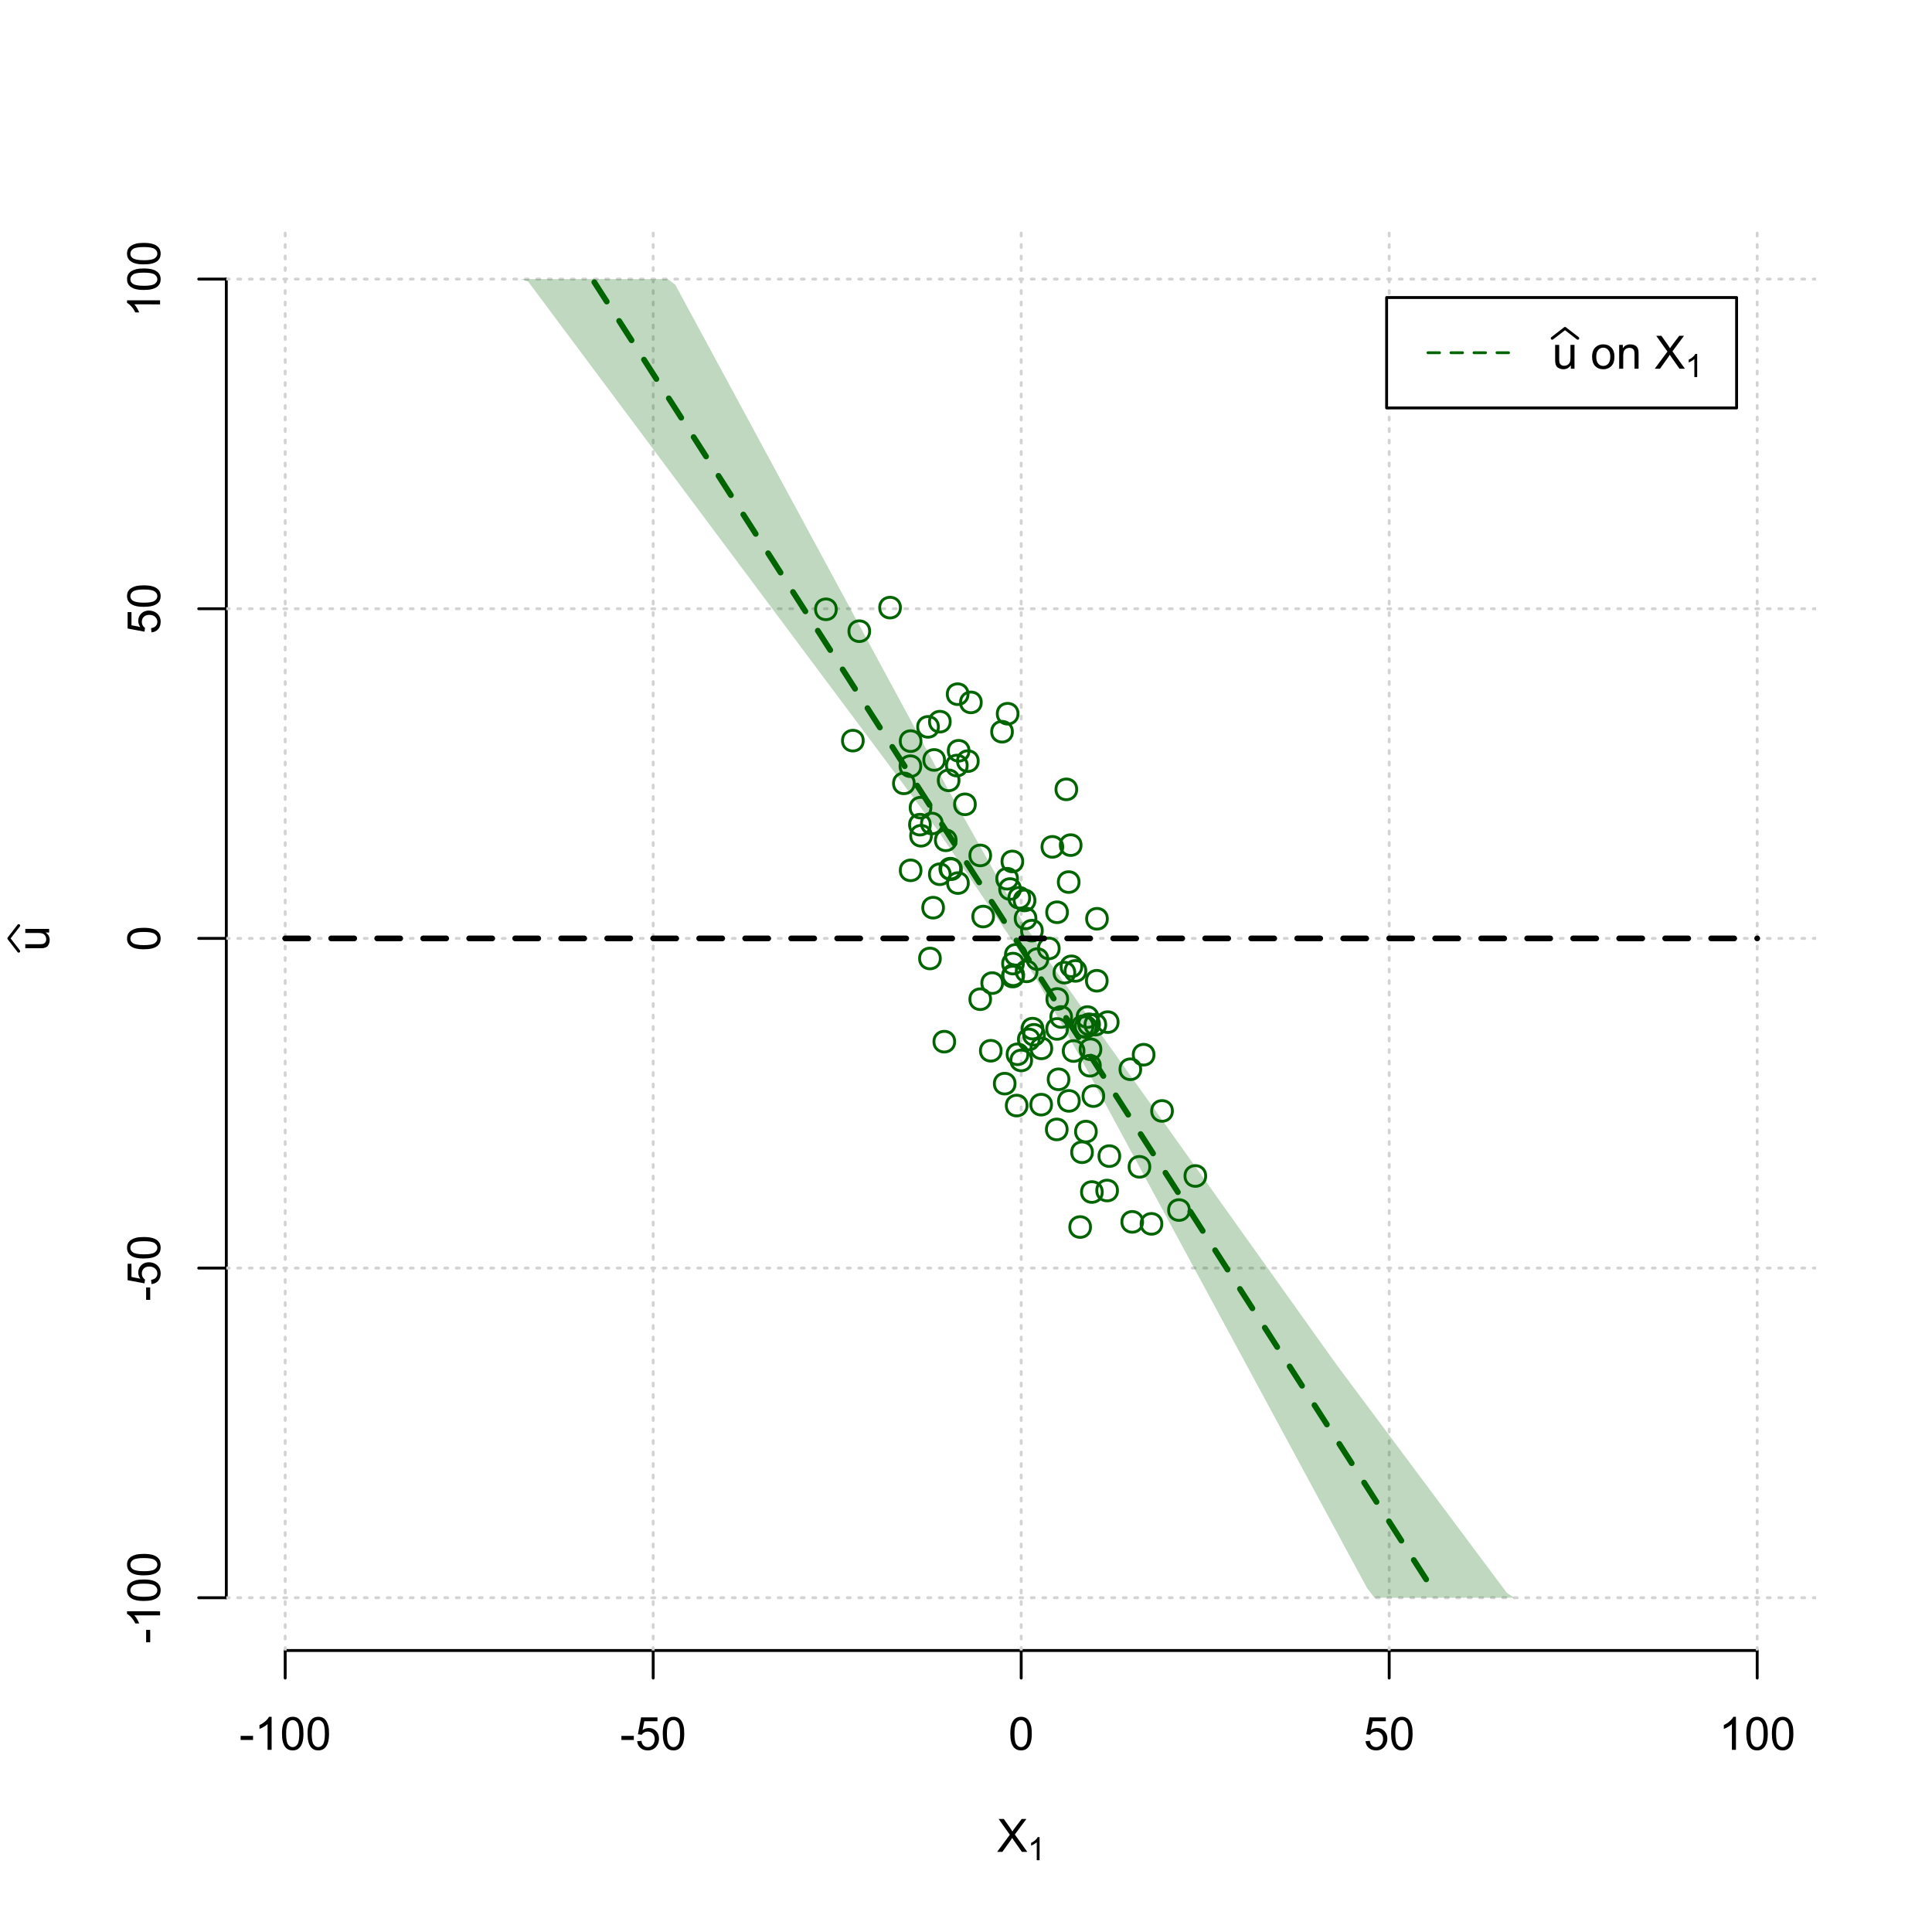 <?xml version="1.0" encoding="UTF-8"?>
<svg xmlns="http://www.w3.org/2000/svg" xmlns:xlink="http://www.w3.org/1999/xlink" width="504pt" height="504pt" viewBox="0 0 504 504" version="1.1">
<defs>
<g>
<symbol overflow="visible" id="glyph0-0">
<path style="stroke:none;" d="M 1.5 0 L 1.5 -7.5 L 7.5 -7.5 L 7.5 0 Z M 1.688 -0.188 L 7.312 -0.188 L 7.312 -7.312 L 1.688 -7.312 Z M 1.688 -0.188 "/>
</symbol>
<symbol overflow="visible" id="glyph0-1">
<path style="stroke:none;" d="M 0.055 0 L 3.375 -4.477 L 0.445 -8.59 L 1.797 -8.59 L 3.359 -6.387 C 3.68 -5.93 3.91 -5.578 4.047 -5.332 C 4.238 -5.645 4.465 -5.969 4.727 -6.312 L 6.457 -8.59 L 7.695 -8.59 L 4.676 -4.539 L 7.93 0 L 6.523 0 L 4.359 -3.062 C 4.238 -3.238 4.113 -3.43 3.984 -3.641 C 3.789 -3.324 3.652 -3.109 3.574 -2.992 L 1.418 0 Z M 0.055 0 "/>
</symbol>
<symbol overflow="visible" id="glyph0-2">
<path style="stroke:none;" d="M 0.383 -2.578 L 0.383 -3.641 L 3.621 -3.641 L 3.621 -2.578 Z M 0.383 -2.578 "/>
</symbol>
<symbol overflow="visible" id="glyph0-3">
<path style="stroke:none;" d="M 4.469 0 L 3.414 0 L 3.414 -6.719 C 3.16 -6.477 2.828 -6.234 2.414 -5.996 C 2 -5.75 1.629 -5.57 1.305 -5.449 L 1.305 -6.469 C 1.895 -6.742 2.41 -7.078 2.852 -7.477 C 3.293 -7.871 3.605 -8.254 3.789 -8.625 L 4.469 -8.625 Z M 4.469 0 "/>
</symbol>
<symbol overflow="visible" id="glyph0-4">
<path style="stroke:none;" d="M 0.5 -4.234 C 0.496 -5.246 0.602 -6.062 0.812 -6.688 C 1.02 -7.305 1.328 -7.785 1.742 -8.121 C 2.148 -8.457 2.668 -8.625 3.297 -8.625 C 3.758 -8.625 4.164 -8.531 4.512 -8.348 C 4.855 -8.16 5.141 -7.891 5.371 -7.543 C 5.594 -7.191 5.773 -6.766 5.906 -6.266 C 6.035 -5.762 6.098 -5.086 6.102 -4.234 C 6.098 -3.227 5.996 -2.414 5.789 -1.797 C 5.578 -1.176 5.266 -0.695 4.859 -0.359 C 4.445 -0.02 3.926 0.145 3.297 0.148 C 2.465 0.145 1.816 -0.148 1.348 -0.742 C 0.781 -1.457 0.496 -2.621 0.5 -4.234 Z M 1.582 -4.234 C 1.582 -2.824 1.746 -1.887 2.074 -1.418 C 2.402 -0.949 2.809 -0.715 3.297 -0.719 C 3.777 -0.715 4.184 -0.949 4.52 -1.422 C 4.848 -1.887 5.016 -2.824 5.016 -4.234 C 5.016 -5.648 4.848 -6.59 4.52 -7.055 C 4.184 -7.516 3.773 -7.746 3.289 -7.75 C 2.801 -7.746 2.414 -7.543 2.125 -7.137 C 1.762 -6.613 1.582 -5.645 1.582 -4.234 Z M 1.582 -4.234 "/>
</symbol>
<symbol overflow="visible" id="glyph0-5">
<path style="stroke:none;" d="M 0.5 -2.25 L 1.605 -2.344 C 1.684 -1.805 1.871 -1.398 2.176 -1.125 C 2.473 -0.852 2.836 -0.715 3.258 -0.719 C 3.766 -0.715 4.195 -0.906 4.547 -1.293 C 4.898 -1.672 5.074 -2.18 5.074 -2.82 C 5.074 -3.414 4.902 -3.891 4.566 -4.242 C 4.227 -4.59 3.785 -4.762 3.242 -4.766 C 2.898 -4.762 2.594 -4.684 2.32 -4.531 C 2.047 -4.375 1.832 -4.176 1.676 -3.93 L 0.688 -4.062 L 1.516 -8.473 L 5.789 -8.473 L 5.789 -7.465 L 2.359 -7.465 L 1.898 -5.156 C 2.414 -5.516 2.953 -5.695 3.523 -5.695 C 4.27 -5.695 4.902 -5.434 5.422 -4.914 C 5.934 -4.395 6.191 -3.727 6.195 -2.914 C 6.191 -2.133 5.965 -1.461 5.516 -0.898 C 4.961 -0.199 4.211 0.145 3.258 0.148 C 2.477 0.145 1.836 -0.07 1.344 -0.508 C 0.844 -0.941 0.562 -1.523 0.5 -2.25 Z M 0.5 -2.25 "/>
</symbol>
<symbol overflow="visible" id="glyph0-6">
<path style="stroke:none;" d="M 4.867 0 L 4.867 -0.914 C 4.379 -0.211 3.723 0.141 2.895 0.141 C 2.527 0.141 2.184 0.07 1.867 -0.07 C 1.547 -0.211 1.309 -0.387 1.156 -0.602 C 1 -0.812 0.895 -1.074 0.832 -1.383 C 0.785 -1.59 0.762 -1.918 0.766 -2.367 L 0.766 -6.223 L 1.82 -6.223 L 1.82 -2.773 C 1.816 -2.219 1.84 -1.848 1.887 -1.656 C 1.949 -1.379 2.09 -1.16 2.309 -1.004 C 2.523 -0.84 2.789 -0.762 3.105 -0.766 C 3.418 -0.762 3.715 -0.844 3.996 -1.008 C 4.273 -1.172 4.469 -1.391 4.586 -1.672 C 4.699 -1.949 4.758 -2.355 4.758 -2.891 L 4.758 -6.223 L 5.812 -6.223 L 5.812 0 Z M 4.867 0 "/>
</symbol>
<symbol overflow="visible" id="glyph0-7">
<path style="stroke:none;" d=""/>
</symbol>
<symbol overflow="visible" id="glyph0-8">
<path style="stroke:none;" d="M 0.398 -3.109 C 0.398 -4.262 0.719 -5.117 1.359 -5.672 C 1.895 -6.133 2.547 -6.363 3.316 -6.363 C 4.172 -6.363 4.871 -6.082 5.414 -5.52 C 5.953 -4.957 6.223 -4.184 6.227 -3.199 C 6.223 -2.398 6.102 -1.766 5.867 -1.309 C 5.625 -0.848 5.277 -0.492 4.82 -0.238 C 4.359 0.016 3.859 0.141 3.316 0.141 C 2.441 0.141 1.734 -0.137 1.203 -0.695 C 0.664 -1.254 0.398 -2.059 0.398 -3.109 Z M 1.484 -3.109 C 1.48 -2.309 1.656 -1.711 2.004 -1.32 C 2.348 -0.922 2.785 -0.727 3.316 -0.727 C 3.84 -0.727 4.273 -0.926 4.621 -1.324 C 4.969 -1.723 5.145 -2.328 5.145 -3.148 C 5.145 -3.914 4.969 -4.496 4.617 -4.895 C 4.266 -5.289 3.832 -5.488 3.316 -5.492 C 2.785 -5.488 2.348 -5.293 2.004 -4.898 C 1.656 -4.5 1.48 -3.902 1.484 -3.109 Z M 1.484 -3.109 "/>
</symbol>
<symbol overflow="visible" id="glyph0-9">
<path style="stroke:none;" d="M 0.789 0 L 0.789 -6.223 L 1.742 -6.223 L 1.742 -5.336 C 2.195 -6.02 2.855 -6.363 3.719 -6.363 C 4.09 -6.363 4.434 -6.293 4.754 -6.16 C 5.066 -6.023 5.305 -5.848 5.461 -5.633 C 5.617 -5.41 5.727 -5.152 5.789 -4.852 C 5.828 -4.656 5.848 -4.312 5.848 -3.828 L 5.848 0 L 4.793 0 L 4.793 -3.785 C 4.793 -4.215 4.75 -4.535 4.668 -4.75 C 4.586 -4.961 4.441 -5.129 4.234 -5.258 C 4.023 -5.383 3.777 -5.449 3.5 -5.449 C 3.047 -5.449 2.66 -5.305 2.332 -5.02 C 2.004 -4.734 1.84 -4.195 1.844 -3.398 L 1.844 0 Z M 0.789 0 "/>
</symbol>
<symbol overflow="visible" id="glyph1-0">
<path style="stroke:none;" d="M 1.051 0 L 1.051 -5.25 L 5.25 -5.25 L 5.25 0 Z M 1.18 -0.133 L 5.117 -0.133 L 5.117 -5.117 L 1.18 -5.117 Z M 1.18 -0.133 "/>
</symbol>
<symbol overflow="visible" id="glyph1-1">
<path style="stroke:none;" d="M 3.129 0 L 2.391 0 L 2.391 -4.703 C 2.211 -4.531 1.977 -4.363 1.691 -4.195 C 1.398 -4.023 1.141 -3.895 0.914 -3.812 L 0.914 -4.527 C 1.328 -4.719 1.688 -4.953 1.996 -5.234 C 2.305 -5.508 2.523 -5.777 2.652 -6.039 L 3.129 -6.039 Z M 3.129 0 "/>
</symbol>
<symbol overflow="visible" id="glyph2-0">
<path style="stroke:none;" d="M 0 -1.5 L -7.5 -1.5 L -7.5 -7.5 L 0 -7.5 Z M -0.188 -1.688 L -0.188 -7.312 L -7.312 -7.312 L -7.312 -1.688 Z M -0.188 -1.688 "/>
</symbol>
<symbol overflow="visible" id="glyph2-1">
<path style="stroke:none;" d="M 0 -4.867 L -0.914 -4.867 C -0.211 -4.379 0.141 -3.723 0.141 -2.895 C 0.141 -2.527 0.07 -2.184 -0.07 -1.867 C -0.211 -1.547 -0.387 -1.309 -0.598 -1.156 C -0.809 -1 -1.07 -0.895 -1.383 -0.832 C -1.59 -0.789 -1.918 -0.766 -2.367 -0.77 L -6.223 -0.77 L -6.223 -1.824 L -2.773 -1.824 C -2.219 -1.82 -1.848 -1.844 -1.656 -1.887 C -1.379 -1.949 -1.16 -2.09 -1.004 -2.309 C -0.84 -2.523 -0.762 -2.789 -0.766 -3.105 C -0.762 -3.418 -0.844 -3.715 -1.008 -3.996 C -1.172 -4.273 -1.391 -4.469 -1.672 -4.586 C -1.945 -4.699 -2.352 -4.758 -2.887 -4.758 L -6.223 -4.758 L -6.223 -5.812 L 0 -5.812 Z M 0 -4.867 "/>
</symbol>
<symbol overflow="visible" id="glyph2-2">
<path style="stroke:none;" d="M -2.578 -0.383 L -3.641 -0.383 L -3.641 -3.621 L -2.578 -3.621 Z M -2.578 -0.383 "/>
</symbol>
<symbol overflow="visible" id="glyph2-3">
<path style="stroke:none;" d="M 0 -4.469 L 0 -3.414 L -6.719 -3.418 C -6.477 -3.16 -6.234 -2.828 -5.996 -2.418 C -5.75 -2.004 -5.57 -1.633 -5.449 -1.309 L -6.469 -1.309 C -6.742 -1.895 -7.078 -2.41 -7.477 -2.852 C -7.871 -3.293 -8.254 -3.605 -8.625 -3.793 L -8.625 -4.473 Z M 0 -4.469 "/>
</symbol>
<symbol overflow="visible" id="glyph2-4">
<path style="stroke:none;" d="M -4.234 -0.5 C -5.246 -0.496 -6.062 -0.602 -6.688 -0.812 C -7.305 -1.02 -7.785 -1.328 -8.121 -1.742 C -8.457 -2.152 -8.625 -2.672 -8.625 -3.301 C -8.625 -3.758 -8.531 -4.164 -8.348 -4.512 C -8.16 -4.859 -7.891 -5.145 -7.543 -5.371 C -7.191 -5.594 -6.766 -5.773 -6.266 -5.906 C -5.762 -6.035 -5.086 -6.098 -4.234 -6.102 C -3.223 -6.098 -2.41 -5.996 -1.793 -5.789 C -1.176 -5.578 -0.695 -5.266 -0.359 -4.859 C -0.02 -4.445 0.145 -3.926 0.148 -3.297 C 0.145 -2.465 -0.148 -1.816 -0.742 -1.348 C -1.457 -0.781 -2.621 -0.496 -4.234 -0.5 Z M -4.234 -1.582 C -2.824 -1.582 -1.887 -1.746 -1.418 -2.074 C -0.949 -2.402 -0.715 -2.809 -0.719 -3.297 C -0.715 -3.777 -0.949 -4.184 -1.422 -4.52 C -1.887 -4.848 -2.824 -5.016 -4.234 -5.016 C -5.648 -5.016 -6.59 -4.848 -7.055 -4.52 C -7.516 -4.188 -7.746 -3.777 -7.75 -3.289 C -7.746 -2.801 -7.543 -2.414 -7.137 -2.129 C -6.613 -1.762 -5.645 -1.582 -4.234 -1.582 Z M -4.234 -1.582 "/>
</symbol>
<symbol overflow="visible" id="glyph2-5">
<path style="stroke:none;" d="M -2.25 -0.5 L -2.344 -1.605 C -1.805 -1.684 -1.398 -1.871 -1.125 -2.176 C -0.852 -2.473 -0.715 -2.836 -0.719 -3.258 C -0.715 -3.766 -0.906 -4.195 -1.293 -4.547 C -1.672 -4.898 -2.18 -5.074 -2.816 -5.074 C -3.414 -5.074 -3.891 -4.902 -4.242 -4.566 C -4.59 -4.227 -4.762 -3.785 -4.766 -3.242 C -4.762 -2.898 -4.684 -2.594 -4.531 -2.32 C -4.375 -2.047 -4.176 -1.832 -3.93 -1.676 L -4.062 -0.688 L -8.473 -1.52 L -8.473 -5.789 L -7.465 -5.789 L -7.465 -2.363 L -5.156 -1.898 C -5.516 -2.414 -5.695 -2.953 -5.695 -3.523 C -5.695 -4.27 -5.434 -4.902 -4.914 -5.422 C -4.395 -5.934 -3.727 -6.191 -2.91 -6.195 C -2.133 -6.191 -1.461 -5.965 -0.895 -5.516 C -0.199 -4.961 0.145 -4.211 0.148 -3.258 C 0.145 -2.477 -0.07 -1.836 -0.508 -1.344 C -0.941 -0.848 -1.523 -0.566 -2.25 -0.5 Z M -2.25 -0.5 "/>
</symbol>
</g>
<clipPath id="clip1">
  <path d="M 74 59.039 L 75 59.039 L 75 430.559 L 74 430.559 Z M 74 59.039 "/>
</clipPath>
<clipPath id="clip2">
  <path d="M 170 59.039 L 171 59.039 L 171 430.559 L 170 430.559 Z M 170 59.039 "/>
</clipPath>
<clipPath id="clip3">
  <path d="M 266 59.039 L 267 59.039 L 267 430.559 L 266 430.559 Z M 266 59.039 "/>
</clipPath>
<clipPath id="clip4">
  <path d="M 362 59.039 L 363 59.039 L 363 430.559 L 362 430.559 Z M 362 59.039 "/>
</clipPath>
<clipPath id="clip5">
  <path d="M 458 59.039 L 459 59.039 L 459 430.559 L 458 430.559 Z M 458 59.039 "/>
</clipPath>
<clipPath id="clip6">
  <path d="M 59.039 416 L 473.758 416 L 473.758 418 L 59.039 418 Z M 59.039 416 "/>
</clipPath>
<clipPath id="clip7">
  <path d="M 59.039 330 L 473.758 330 L 473.758 332 L 59.039 332 Z M 59.039 330 "/>
</clipPath>
<clipPath id="clip8">
  <path d="M 59.039 244 L 473.758 244 L 473.758 246 L 59.039 246 Z M 59.039 244 "/>
</clipPath>
<clipPath id="clip9">
  <path d="M 59.039 158 L 473.758 158 L 473.758 160 L 59.039 160 Z M 59.039 158 "/>
</clipPath>
<clipPath id="clip10">
  <path d="M 59.039 72 L 473.758 72 L 473.758 74 L 59.039 74 Z M 59.039 72 "/>
</clipPath>
</defs>
<g id="surface1206">
<rect x="0" y="0" width="504" height="504" style="fill:rgb(100%,100%,100%);fill-opacity:1;stroke:none;"/>
<g style="fill:rgb(0%,0%,0%);fill-opacity:1;">
  <use xlink:href="#glyph0-1" x="260.062" y="483.102"/>
</g>
<g style="fill:rgb(0%,0%,0%);fill-opacity:1;">
  <use xlink:href="#glyph1-1" x="268.066" y="485.281"/>
</g>
<g style="fill:rgb(0%,0%,0%);fill-opacity:1;">
  <use xlink:href="#glyph2-1" x="12.82" y="248.137"/>
</g>
<path style="fill:none;stroke-width:0.75;stroke-linecap:round;stroke-linejoin:round;stroke:rgb(0%,0%,0%);stroke-opacity:1;stroke-miterlimit:10;" d="M 4.879 248.137 L 2.301 244.801 L 4.879 241.465 "/>
<path style="fill:none;stroke-width:0.75;stroke-linecap:round;stroke-linejoin:round;stroke:rgb(0%,0%,0%);stroke-opacity:1;stroke-miterlimit:10;" d="M 74.398 430.559 L 458.398 430.559 "/>
<path style="fill:none;stroke-width:0.75;stroke-linecap:round;stroke-linejoin:round;stroke:rgb(0%,0%,0%);stroke-opacity:1;stroke-miterlimit:10;" d="M 74.398 430.559 L 74.398 437.762 "/>
<path style="fill:none;stroke-width:0.75;stroke-linecap:round;stroke-linejoin:round;stroke:rgb(0%,0%,0%);stroke-opacity:1;stroke-miterlimit:10;" d="M 170.398 430.559 L 170.398 437.762 "/>
<path style="fill:none;stroke-width:0.75;stroke-linecap:round;stroke-linejoin:round;stroke:rgb(0%,0%,0%);stroke-opacity:1;stroke-miterlimit:10;" d="M 266.398 430.559 L 266.398 437.762 "/>
<path style="fill:none;stroke-width:0.75;stroke-linecap:round;stroke-linejoin:round;stroke:rgb(0%,0%,0%);stroke-opacity:1;stroke-miterlimit:10;" d="M 362.398 430.559 L 362.398 437.762 "/>
<path style="fill:none;stroke-width:0.75;stroke-linecap:round;stroke-linejoin:round;stroke:rgb(0%,0%,0%);stroke-opacity:1;stroke-miterlimit:10;" d="M 458.398 430.559 L 458.398 437.762 "/>
<g style="fill:rgb(0%,0%,0%);fill-opacity:1;">
  <use xlink:href="#glyph0-2" x="62.391" y="456.48"/>
  <use xlink:href="#glyph0-3" x="66.387" y="456.48"/>
  <use xlink:href="#glyph0-4" x="73.061" y="456.48"/>
  <use xlink:href="#glyph0-4" x="79.734" y="456.48"/>
</g>
<g style="fill:rgb(0%,0%,0%);fill-opacity:1;">
  <use xlink:href="#glyph0-2" x="161.727" y="456.48"/>
  <use xlink:href="#glyph0-5" x="165.723" y="456.48"/>
  <use xlink:href="#glyph0-4" x="172.396" y="456.48"/>
</g>
<g style="fill:rgb(0%,0%,0%);fill-opacity:1;">
  <use xlink:href="#glyph0-4" x="263.062" y="456.48"/>
</g>
<g style="fill:rgb(0%,0%,0%);fill-opacity:1;">
  <use xlink:href="#glyph0-5" x="355.727" y="456.48"/>
  <use xlink:href="#glyph0-4" x="362.4" y="456.48"/>
</g>
<g style="fill:rgb(0%,0%,0%);fill-opacity:1;">
  <use xlink:href="#glyph0-3" x="448.387" y="456.48"/>
  <use xlink:href="#glyph0-4" x="455.061" y="456.48"/>
  <use xlink:href="#glyph0-4" x="461.734" y="456.48"/>
</g>
<path style="fill:none;stroke-width:0.75;stroke-linecap:round;stroke-linejoin:round;stroke:rgb(0%,0%,0%);stroke-opacity:1;stroke-miterlimit:10;" d="M 59.039 416.801 L 59.039 72.801 "/>
<path style="fill:none;stroke-width:0.75;stroke-linecap:round;stroke-linejoin:round;stroke:rgb(0%,0%,0%);stroke-opacity:1;stroke-miterlimit:10;" d="M 59.039 416.801 L 51.84 416.801 "/>
<path style="fill:none;stroke-width:0.75;stroke-linecap:round;stroke-linejoin:round;stroke:rgb(0%,0%,0%);stroke-opacity:1;stroke-miterlimit:10;" d="M 59.039 330.801 L 51.84 330.801 "/>
<path style="fill:none;stroke-width:0.75;stroke-linecap:round;stroke-linejoin:round;stroke:rgb(0%,0%,0%);stroke-opacity:1;stroke-miterlimit:10;" d="M 59.039 244.801 L 51.84 244.801 "/>
<path style="fill:none;stroke-width:0.75;stroke-linecap:round;stroke-linejoin:round;stroke:rgb(0%,0%,0%);stroke-opacity:1;stroke-miterlimit:10;" d="M 59.039 158.801 L 51.84 158.801 "/>
<path style="fill:none;stroke-width:0.75;stroke-linecap:round;stroke-linejoin:round;stroke:rgb(0%,0%,0%);stroke-opacity:1;stroke-miterlimit:10;" d="M 59.039 72.801 L 51.84 72.801 "/>
<g style="fill:rgb(0%,0%,0%);fill-opacity:1;">
  <use xlink:href="#glyph2-2" x="41.762" y="428.809"/>
  <use xlink:href="#glyph2-3" x="41.762" y="424.812"/>
  <use xlink:href="#glyph2-4" x="41.762" y="418.139"/>
  <use xlink:href="#glyph2-4" x="41.762" y="411.465"/>
</g>
<g style="fill:rgb(0%,0%,0%);fill-opacity:1;">
  <use xlink:href="#glyph2-2" x="41.762" y="339.473"/>
  <use xlink:href="#glyph2-5" x="41.762" y="335.477"/>
  <use xlink:href="#glyph2-4" x="41.762" y="328.803"/>
</g>
<g style="fill:rgb(0%,0%,0%);fill-opacity:1;">
  <use xlink:href="#glyph2-4" x="41.762" y="248.137"/>
</g>
<g style="fill:rgb(0%,0%,0%);fill-opacity:1;">
  <use xlink:href="#glyph2-5" x="41.762" y="165.473"/>
  <use xlink:href="#glyph2-4" x="41.762" y="158.799"/>
</g>
<g style="fill:rgb(0%,0%,0%);fill-opacity:1;">
  <use xlink:href="#glyph2-3" x="41.762" y="82.812"/>
  <use xlink:href="#glyph2-4" x="41.762" y="76.139"/>
  <use xlink:href="#glyph2-4" x="41.762" y="69.465"/>
</g>
<g clip-path="url(#clip1)" clip-rule="nonzero">
<path style="fill:none;stroke-width:0.75;stroke-linecap:round;stroke-linejoin:round;stroke:rgb(82.745%,82.745%,82.745%);stroke-opacity:1;stroke-dasharray:0.75,2.25;stroke-miterlimit:10;" d="M 74.398 430.559 L 74.398 59.039 "/>
</g>
<g clip-path="url(#clip2)" clip-rule="nonzero">
<path style="fill:none;stroke-width:0.75;stroke-linecap:round;stroke-linejoin:round;stroke:rgb(82.745%,82.745%,82.745%);stroke-opacity:1;stroke-dasharray:0.75,2.25;stroke-miterlimit:10;" d="M 170.398 430.559 L 170.398 59.039 "/>
</g>
<g clip-path="url(#clip3)" clip-rule="nonzero">
<path style="fill:none;stroke-width:0.75;stroke-linecap:round;stroke-linejoin:round;stroke:rgb(82.745%,82.745%,82.745%);stroke-opacity:1;stroke-dasharray:0.75,2.25;stroke-miterlimit:10;" d="M 266.398 430.559 L 266.398 59.039 "/>
</g>
<g clip-path="url(#clip4)" clip-rule="nonzero">
<path style="fill:none;stroke-width:0.75;stroke-linecap:round;stroke-linejoin:round;stroke:rgb(82.745%,82.745%,82.745%);stroke-opacity:1;stroke-dasharray:0.75,2.25;stroke-miterlimit:10;" d="M 362.398 430.559 L 362.398 59.039 "/>
</g>
<g clip-path="url(#clip5)" clip-rule="nonzero">
<path style="fill:none;stroke-width:0.75;stroke-linecap:round;stroke-linejoin:round;stroke:rgb(82.745%,82.745%,82.745%);stroke-opacity:1;stroke-dasharray:0.75,2.25;stroke-miterlimit:10;" d="M 458.398 430.559 L 458.398 59.039 "/>
</g>
<g clip-path="url(#clip6)" clip-rule="nonzero">
<path style="fill:none;stroke-width:0.75;stroke-linecap:round;stroke-linejoin:round;stroke:rgb(82.745%,82.745%,82.745%);stroke-opacity:1;stroke-dasharray:0.75,2.25;stroke-miterlimit:10;" d="M 59.039 416.801 L 473.762 416.801 "/>
</g>
<g clip-path="url(#clip7)" clip-rule="nonzero">
<path style="fill:none;stroke-width:0.75;stroke-linecap:round;stroke-linejoin:round;stroke:rgb(82.745%,82.745%,82.745%);stroke-opacity:1;stroke-dasharray:0.75,2.25;stroke-miterlimit:10;" d="M 59.039 330.801 L 473.762 330.801 "/>
</g>
<g clip-path="url(#clip8)" clip-rule="nonzero">
<path style="fill:none;stroke-width:0.75;stroke-linecap:round;stroke-linejoin:round;stroke:rgb(82.745%,82.745%,82.745%);stroke-opacity:1;stroke-dasharray:0.75,2.25;stroke-miterlimit:10;" d="M 59.039 244.801 L 473.762 244.801 "/>
</g>
<g clip-path="url(#clip9)" clip-rule="nonzero">
<path style="fill:none;stroke-width:0.75;stroke-linecap:round;stroke-linejoin:round;stroke:rgb(82.745%,82.745%,82.745%);stroke-opacity:1;stroke-dasharray:0.75,2.25;stroke-miterlimit:10;" d="M 59.039 158.801 L 473.762 158.801 "/>
</g>
<g clip-path="url(#clip10)" clip-rule="nonzero">
<path style="fill:none;stroke-width:0.75;stroke-linecap:round;stroke-linejoin:round;stroke:rgb(82.745%,82.745%,82.745%);stroke-opacity:1;stroke-dasharray:0.75,2.25;stroke-miterlimit:10;" d="M 59.039 72.801 L 473.762 72.801 "/>
</g>
<path style=" stroke:none;fill-rule:nonzero;fill:rgb(0%,39.216%,0%);fill-opacity:0.251;" d="M 74.398 72.801 L 174.238 72.801 L 176.16 74.285 L 178.078 77.84 L 181.922 84.941 L 183.84 88.496 L 185.762 92.047 L 187.68 95.598 L 189.602 99.152 L 191.52 102.703 L 193.441 106.254 L 195.359 109.809 L 197.281 113.359 L 199.199 116.914 L 201.121 120.465 L 203.039 124.016 L 204.961 127.57 L 206.879 131.121 L 208.801 134.672 L 210.719 138.227 L 212.641 141.777 L 214.559 145.328 L 216.48 148.883 L 218.398 152.434 L 220.32 155.984 L 222.238 159.539 L 224.16 163.09 L 226.078 166.641 L 228 170.195 L 229.922 173.746 L 231.84 177.297 L 233.762 180.852 L 235.68 184.402 L 237.602 187.953 L 239.52 191.508 L 241.441 195.059 L 243.359 198.609 L 245.281 202.164 L 247.199 205.715 L 249.121 209.137 L 251.039 212.555 L 252.961 215.973 L 254.879 219.387 L 256.801 222.805 L 258.719 226.219 L 260.641 229.637 L 262.559 233.055 L 264.48 236.469 L 266.398 239.816 L 268.32 242.73 L 270.238 245.641 L 272.16 248.551 L 274.078 251.387 L 276 254.082 L 277.922 256.773 L 279.84 259.469 L 281.762 262.164 L 283.68 264.855 L 285.602 267.551 L 287.52 270.242 L 289.441 272.938 L 291.359 275.629 L 293.281 278.324 L 295.199 281.016 L 297.121 283.711 L 299.039 286.402 L 300.961 289.098 L 302.879 291.793 L 304.801 294.484 L 306.719 297.18 L 308.641 299.871 L 310.559 302.566 L 312.48 305.258 L 314.398 307.953 L 316.32 310.645 L 318.238 313.34 L 320.16 316.035 L 322.078 318.727 L 324 321.422 L 325.922 324.113 L 327.84 326.809 L 329.762 329.5 L 331.68 332.195 L 333.602 334.887 L 335.52 337.582 L 337.441 340.273 L 339.359 342.969 L 341.281 345.664 L 343.199 348.355 L 345.121 351.051 L 347.039 353.742 L 348.961 356.402 L 350.879 358.977 L 352.801 361.547 L 354.719 364.121 L 356.641 366.691 L 358.559 369.266 L 360.48 371.836 L 362.398 374.41 L 364.32 376.98 L 366.238 379.555 L 368.16 382.129 L 370.078 384.699 L 372 387.273 L 373.922 389.844 L 375.84 392.418 L 377.762 394.988 L 379.68 397.562 L 381.602 400.133 L 383.52 402.707 L 385.441 405.281 L 387.359 407.852 L 389.281 410.426 L 391.199 412.996 L 393.121 415.57 L 395.039 416.801 L 458.398 416.801 L 358.559 416.801 L 356.641 414.316 L 354.719 410.762 L 352.801 407.207 L 350.879 403.656 L 348.961 400.102 L 347.039 396.551 L 345.121 392.996 L 343.199 389.445 L 341.281 385.891 L 339.359 382.34 L 337.441 378.785 L 335.52 375.23 L 333.602 371.68 L 331.68 368.125 L 329.762 364.574 L 327.84 361.02 L 325.922 357.469 L 324 353.914 L 322.078 350.363 L 320.16 346.809 L 318.238 343.258 L 316.32 339.703 L 314.398 336.148 L 312.48 332.598 L 310.559 329.043 L 308.641 325.492 L 306.719 321.938 L 304.801 318.387 L 302.879 314.832 L 300.961 311.281 L 299.039 307.727 L 297.121 304.176 L 295.199 300.621 L 293.281 297.066 L 291.359 293.516 L 289.441 289.961 L 287.52 286.41 L 285.602 282.855 L 283.68 279.305 L 281.762 275.75 L 279.84 272.293 L 277.922 268.887 L 274.078 262.074 L 272.16 258.668 L 270.238 255.266 L 268.32 252.086 L 266.398 249.039 L 264.48 246.02 L 262.559 243.078 L 260.641 240.246 L 258.719 237.414 L 256.801 234.582 L 254.879 231.75 L 252.961 228.914 L 251.039 226.082 L 249.121 223.25 L 247.199 220.418 L 245.281 217.586 L 243.359 214.918 L 241.441 212.344 L 239.52 209.773 L 237.602 207.199 L 235.68 204.629 L 233.762 202.055 L 231.84 199.484 L 229.922 196.91 L 228 194.34 L 226.078 191.766 L 224.16 189.191 L 222.238 186.621 L 220.32 184.047 L 218.398 181.477 L 216.48 178.902 L 214.559 176.332 L 212.641 173.758 L 210.719 171.188 L 208.801 168.613 L 206.879 166.043 L 204.961 163.469 L 203.039 160.895 L 201.121 158.324 L 199.199 155.75 L 197.281 153.18 L 195.359 150.605 L 193.441 148.035 L 191.52 145.461 L 189.602 142.891 L 187.68 140.316 L 185.762 137.742 L 183.84 135.172 L 181.922 132.598 L 180 130.027 L 178.078 127.453 L 176.16 124.883 L 174.238 122.309 L 172.32 119.738 L 170.398 117.164 L 168.48 114.594 L 166.559 112.02 L 164.641 109.445 L 162.719 106.875 L 160.801 104.301 L 158.879 101.73 L 156.961 99.156 L 155.039 96.586 L 153.121 94.012 L 151.199 91.441 L 149.281 88.867 L 147.359 86.297 L 145.441 83.723 L 143.52 81.148 L 141.602 78.578 L 139.68 76.004 L 137.762 73.434 L 135.84 72.801 Z M 74.398 72.801 "/>
<path style="fill:none;stroke-width:0.75;stroke-linecap:round;stroke-linejoin:round;stroke:rgb(0%,39.216%,0%);stroke-opacity:1;stroke-miterlimit:10;" d="M 288.867 239.68 C 288.867 243.281 283.469 243.281 283.469 239.68 C 283.469 236.082 288.867 236.082 288.867 239.68 "/>
<path style="fill:none;stroke-width:0.75;stroke-linecap:round;stroke-linejoin:round;stroke:rgb(0%,39.216%,0%);stroke-opacity:1;stroke-miterlimit:10;" d="M 274.312 288.172 C 274.312 291.77 268.914 291.77 268.914 288.172 C 268.914 284.57 274.312 284.57 274.312 288.172 "/>
<path style="fill:none;stroke-width:0.75;stroke-linecap:round;stroke-linejoin:round;stroke:rgb(0%,39.216%,0%);stroke-opacity:1;stroke-miterlimit:10;" d="M 285.918 267.902 C 285.918 271.504 280.516 271.504 280.516 267.902 C 280.516 264.305 285.918 264.305 285.918 267.902 "/>
<path style="fill:none;stroke-width:0.75;stroke-linecap:round;stroke-linejoin:round;stroke:rgb(0%,39.216%,0%);stroke-opacity:1;stroke-miterlimit:10;" d="M 249.039 271.742 C 249.039 275.34 243.641 275.34 243.641 271.742 C 243.641 268.141 249.039 268.141 249.039 271.742 "/>
<path style="fill:none;stroke-width:0.75;stroke-linecap:round;stroke-linejoin:round;stroke:rgb(0%,39.216%,0%);stroke-opacity:1;stroke-miterlimit:10;" d="M 267.918 288.41 C 267.918 292.008 262.52 292.008 262.52 288.41 C 262.52 284.809 267.918 284.809 267.918 288.41 "/>
<path style="fill:none;stroke-width:0.75;stroke-linecap:round;stroke-linejoin:round;stroke:rgb(0%,39.216%,0%);stroke-opacity:1;stroke-miterlimit:10;" d="M 252.523 181.09 C 252.523 184.688 247.125 184.688 247.125 181.09 C 247.125 177.488 252.523 177.488 252.523 181.09 "/>
<path style="fill:none;stroke-width:0.75;stroke-linecap:round;stroke-linejoin:round;stroke:rgb(0%,39.216%,0%);stroke-opacity:1;stroke-miterlimit:10;" d="M 271.086 271.152 C 271.086 274.754 265.684 274.754 265.684 271.152 C 265.684 267.555 271.086 267.555 271.086 271.152 "/>
<path style="fill:none;stroke-width:0.75;stroke-linecap:round;stroke-linejoin:round;stroke:rgb(0%,39.216%,0%);stroke-opacity:1;stroke-miterlimit:10;" d="M 272.055 268.336 C 272.055 271.938 266.652 271.938 266.652 268.336 C 266.652 264.738 272.055 264.738 272.055 268.336 "/>
<path style="fill:none;stroke-width:0.75;stroke-linecap:round;stroke-linejoin:round;stroke:rgb(0%,39.216%,0%);stroke-opacity:1;stroke-miterlimit:10;" d="M 282.777 274.184 C 282.777 277.785 277.379 277.785 277.379 274.184 C 277.379 270.582 282.777 270.582 282.777 274.184 "/>
<path style="fill:none;stroke-width:0.75;stroke-linecap:round;stroke-linejoin:round;stroke:rgb(0%,39.216%,0%);stroke-opacity:1;stroke-miterlimit:10;" d="M 281.547 287.188 C 281.547 290.789 276.148 290.789 276.148 287.188 C 276.148 283.59 281.547 283.59 281.547 287.188 "/>
<path style="fill:none;stroke-width:0.75;stroke-linecap:round;stroke-linejoin:round;stroke:rgb(0%,39.216%,0%);stroke-opacity:1;stroke-miterlimit:10;" d="M 225.184 193.215 C 225.184 196.812 219.785 196.812 219.785 193.215 C 219.785 189.613 225.184 189.613 225.184 193.215 "/>
<path style="fill:none;stroke-width:0.75;stroke-linecap:round;stroke-linejoin:round;stroke:rgb(0%,39.216%,0%);stroke-opacity:1;stroke-miterlimit:10;" d="M 284.969 300.586 C 284.969 304.184 279.566 304.184 279.566 300.586 C 279.566 296.984 284.969 296.984 284.969 300.586 "/>
<path style="fill:none;stroke-width:0.75;stroke-linecap:round;stroke-linejoin:round;stroke:rgb(0%,39.216%,0%);stroke-opacity:1;stroke-miterlimit:10;" d="M 265.562 186.191 C 265.562 189.789 260.164 189.789 260.164 186.191 C 260.164 182.59 265.562 182.59 265.562 186.191 "/>
<path style="fill:none;stroke-width:0.75;stroke-linecap:round;stroke-linejoin:round;stroke:rgb(0%,39.216%,0%);stroke-opacity:1;stroke-miterlimit:10;" d="M 267.039 254.395 C 267.039 257.996 261.637 257.996 261.637 254.395 C 261.637 250.797 267.039 250.797 267.039 254.395 "/>
<path style="fill:none;stroke-width:0.75;stroke-linecap:round;stroke-linejoin:round;stroke:rgb(0%,39.216%,0%);stroke-opacity:1;stroke-miterlimit:10;" d="M 297.57 278.938 C 297.57 282.535 292.172 282.535 292.172 278.938 C 292.172 275.336 297.57 275.336 297.57 278.938 "/>
<path style="fill:none;stroke-width:0.75;stroke-linecap:round;stroke-linejoin:round;stroke:rgb(0%,39.216%,0%);stroke-opacity:1;stroke-miterlimit:10;" d="M 250.598 226.605 C 250.598 230.203 245.199 230.203 245.199 226.605 C 245.199 223.004 250.598 223.004 250.598 226.605 "/>
<path style="fill:none;stroke-width:0.75;stroke-linecap:round;stroke-linejoin:round;stroke:rgb(0%,39.216%,0%);stroke-opacity:1;stroke-miterlimit:10;" d="M 280.875 205.918 C 280.875 209.52 275.473 209.52 275.473 205.918 C 275.473 202.32 280.875 202.32 280.875 205.918 "/>
<path style="fill:none;stroke-width:0.75;stroke-linecap:round;stroke-linejoin:round;stroke:rgb(0%,39.216%,0%);stroke-opacity:1;stroke-miterlimit:10;" d="M 282.207 252.09 C 282.207 255.688 276.809 255.688 276.809 252.09 C 276.809 248.488 282.207 248.488 282.207 252.09 "/>
<path style="fill:none;stroke-width:0.75;stroke-linecap:round;stroke-linejoin:round;stroke:rgb(0%,39.216%,0%);stroke-opacity:1;stroke-miterlimit:10;" d="M 277.23 220.922 C 277.23 224.52 271.832 224.52 271.832 220.922 C 271.832 217.32 277.23 217.32 277.23 220.922 "/>
<path style="fill:none;stroke-width:0.75;stroke-linecap:round;stroke-linejoin:round;stroke:rgb(0%,39.216%,0%);stroke-opacity:1;stroke-miterlimit:10;" d="M 252.781 195.855 C 252.781 199.453 247.379 199.453 247.379 195.855 C 247.379 192.254 252.781 192.254 252.781 195.855 "/>
<path style="fill:none;stroke-width:0.75;stroke-linecap:round;stroke-linejoin:round;stroke:rgb(0%,39.216%,0%);stroke-opacity:1;stroke-miterlimit:10;" d="M 268.602 234.211 C 268.602 237.812 263.203 237.812 263.203 234.211 C 263.203 230.609 268.602 230.609 268.602 234.211 "/>
<path style="fill:none;stroke-width:0.75;stroke-linecap:round;stroke-linejoin:round;stroke:rgb(0%,39.216%,0%);stroke-opacity:1;stroke-miterlimit:10;" d="M 286.812 267.211 C 286.812 270.809 281.414 270.809 281.414 267.211 C 281.414 263.609 286.812 263.609 286.812 267.211 "/>
<path style="fill:none;stroke-width:0.75;stroke-linecap:round;stroke-linejoin:round;stroke:rgb(0%,39.216%,0%);stroke-opacity:1;stroke-miterlimit:10;" d="M 287.18 273.727 C 287.18 277.324 281.777 277.324 281.777 273.727 C 281.777 270.125 287.18 270.125 287.18 273.727 "/>
<path style="fill:none;stroke-width:0.75;stroke-linecap:round;stroke-linejoin:round;stroke:rgb(0%,39.216%,0%);stroke-opacity:1;stroke-miterlimit:10;" d="M 287.922 285.934 C 287.922 289.535 282.523 289.535 282.523 285.934 C 282.523 282.336 287.922 282.336 287.922 285.934 "/>
<path style="fill:none;stroke-width:0.75;stroke-linecap:round;stroke-linejoin:round;stroke:rgb(0%,39.216%,0%);stroke-opacity:1;stroke-miterlimit:10;" d="M 278.512 260.605 C 278.512 264.203 273.109 264.203 273.109 260.605 C 273.109 257.004 278.512 257.004 278.512 260.605 "/>
<path style="fill:none;stroke-width:0.75;stroke-linecap:round;stroke-linejoin:round;stroke:rgb(0%,39.216%,0%);stroke-opacity:1;stroke-miterlimit:10;" d="M 244.797 189.617 C 244.797 193.219 239.395 193.219 239.395 189.617 C 239.395 186.02 244.797 186.02 244.797 189.617 "/>
<path style="fill:none;stroke-width:0.75;stroke-linecap:round;stroke-linejoin:round;stroke:rgb(0%,39.216%,0%);stroke-opacity:1;stroke-miterlimit:10;" d="M 276.305 247.422 C 276.305 251.02 270.906 251.02 270.906 247.422 C 270.906 243.82 276.305 243.82 276.305 247.422 "/>
<path style="fill:none;stroke-width:0.75;stroke-linecap:round;stroke-linejoin:round;stroke:rgb(0%,39.216%,0%);stroke-opacity:1;stroke-miterlimit:10;" d="M 268.133 275.027 C 268.133 278.629 262.734 278.629 262.734 275.027 C 262.734 271.43 268.133 271.43 268.133 275.027 "/>
<path style="fill:none;stroke-width:0.75;stroke-linecap:round;stroke-linejoin:round;stroke:rgb(0%,39.216%,0%);stroke-opacity:1;stroke-miterlimit:10;" d="M 234.887 158.508 C 234.887 162.109 229.488 162.109 229.488 158.508 C 229.488 154.91 234.887 154.91 234.887 158.508 "/>
<path style="fill:none;stroke-width:0.75;stroke-linecap:round;stroke-linejoin:round;stroke:rgb(0%,39.216%,0%);stroke-opacity:1;stroke-miterlimit:10;" d="M 246.395 198.25 C 246.395 201.848 240.992 201.848 240.992 198.25 C 240.992 194.648 246.395 194.648 246.395 198.25 "/>
<path style="fill:none;stroke-width:0.75;stroke-linecap:round;stroke-linejoin:round;stroke:rgb(0%,39.216%,0%);stroke-opacity:1;stroke-miterlimit:10;" d="M 265.43 229.234 C 265.43 232.836 260.031 232.836 260.031 229.234 C 260.031 225.637 265.43 225.637 265.43 229.234 "/>
<path style="fill:none;stroke-width:0.75;stroke-linecap:round;stroke-linejoin:round;stroke:rgb(0%,39.216%,0%);stroke-opacity:1;stroke-miterlimit:10;" d="M 252.309 199.711 C 252.309 203.312 246.91 203.312 246.91 199.711 C 246.91 196.109 252.309 196.109 252.309 199.711 "/>
<path style="fill:none;stroke-width:0.75;stroke-linecap:round;stroke-linejoin:round;stroke:rgb(0%,39.216%,0%);stroke-opacity:1;stroke-miterlimit:10;" d="M 240.258 227.051 C 240.258 230.648 234.859 230.648 234.859 227.051 C 234.859 223.449 240.258 223.449 240.258 227.051 "/>
<path style="fill:none;stroke-width:0.75;stroke-linecap:round;stroke-linejoin:round;stroke:rgb(0%,39.216%,0%);stroke-opacity:1;stroke-miterlimit:10;" d="M 287.035 278.023 C 287.035 281.621 281.637 281.621 281.637 278.023 C 281.637 274.422 287.035 274.422 287.035 278.023 "/>
<path style="fill:none;stroke-width:0.75;stroke-linecap:round;stroke-linejoin:round;stroke:rgb(0%,39.216%,0%);stroke-opacity:1;stroke-miterlimit:10;" d="M 250.172 203.574 C 250.172 207.172 244.77 207.172 244.77 203.574 C 244.77 199.973 250.172 199.973 250.172 203.574 "/>
<path style="fill:none;stroke-width:0.75;stroke-linecap:round;stroke-linejoin:round;stroke:rgb(0%,39.216%,0%);stroke-opacity:1;stroke-miterlimit:10;" d="M 310.262 315.664 C 310.262 319.266 304.859 319.266 304.859 315.664 C 304.859 312.066 310.262 312.066 310.262 315.664 "/>
<path style="fill:none;stroke-width:0.75;stroke-linecap:round;stroke-linejoin:round;stroke:rgb(0%,39.216%,0%);stroke-opacity:1;stroke-miterlimit:10;" d="M 226.863 164.66 C 226.863 168.258 221.461 168.258 221.461 164.66 C 221.461 161.059 226.863 161.059 226.863 164.66 "/>
<path style="fill:none;stroke-width:0.75;stroke-linecap:round;stroke-linejoin:round;stroke:rgb(0%,39.216%,0%);stroke-opacity:1;stroke-miterlimit:10;" d="M 250.797 226.75 C 250.797 230.352 245.398 230.352 245.398 226.75 C 245.398 223.152 250.797 223.152 250.797 226.75 "/>
<path style="fill:none;stroke-width:0.75;stroke-linecap:round;stroke-linejoin:round;stroke:rgb(0%,39.216%,0%);stroke-opacity:1;stroke-miterlimit:10;" d="M 285.129 267.734 C 285.129 271.332 279.73 271.332 279.73 267.734 C 279.73 264.133 285.129 264.133 285.129 267.734 "/>
<path style="fill:none;stroke-width:0.75;stroke-linecap:round;stroke-linejoin:round;stroke:rgb(0%,39.216%,0%);stroke-opacity:1;stroke-miterlimit:10;" d="M 264.102 190.887 C 264.102 194.484 258.699 194.484 258.699 190.887 C 258.699 187.285 264.102 187.285 264.102 190.887 "/>
<path style="fill:none;stroke-width:0.75;stroke-linecap:round;stroke-linejoin:round;stroke:rgb(0%,39.216%,0%);stroke-opacity:1;stroke-miterlimit:10;" d="M 301.035 275.141 C 301.035 278.742 295.633 278.742 295.633 275.141 C 295.633 271.543 301.035 271.543 301.035 275.141 "/>
<path style="fill:none;stroke-width:0.75;stroke-linecap:round;stroke-linejoin:round;stroke:rgb(0%,39.216%,0%);stroke-opacity:1;stroke-miterlimit:10;" d="M 242.969 218.023 C 242.969 221.625 237.57 221.625 237.57 218.023 C 237.57 214.426 242.969 214.426 242.969 218.023 "/>
<path style="fill:none;stroke-width:0.75;stroke-linecap:round;stroke-linejoin:round;stroke:rgb(0%,39.216%,0%);stroke-opacity:1;stroke-miterlimit:10;" d="M 247.859 228.066 C 247.859 231.664 242.461 231.664 242.461 228.066 C 242.461 224.465 247.859 224.465 247.859 228.066 "/>
<path style="fill:none;stroke-width:0.75;stroke-linecap:round;stroke-linejoin:round;stroke:rgb(0%,39.216%,0%);stroke-opacity:1;stroke-miterlimit:10;" d="M 278.84 281.562 C 278.84 285.16 273.441 285.16 273.441 281.562 C 273.441 277.961 278.84 277.961 278.84 281.562 "/>
<path style="fill:none;stroke-width:0.75;stroke-linecap:round;stroke-linejoin:round;stroke:rgb(0%,39.216%,0%);stroke-opacity:1;stroke-miterlimit:10;" d="M 267.691 249.094 C 267.691 252.695 262.293 252.695 262.293 249.094 C 262.293 245.492 267.691 245.492 267.691 249.094 "/>
<path style="fill:none;stroke-width:0.75;stroke-linecap:round;stroke-linejoin:round;stroke:rgb(0%,39.216%,0%);stroke-opacity:1;stroke-miterlimit:10;" d="M 266.793 224.727 C 266.793 228.324 261.395 228.324 261.395 224.727 C 261.395 221.125 266.793 221.125 266.793 224.727 "/>
<path style="fill:none;stroke-width:0.75;stroke-linecap:round;stroke-linejoin:round;stroke:rgb(0%,39.216%,0%);stroke-opacity:1;stroke-miterlimit:10;" d="M 264.797 282.688 C 264.797 286.289 259.398 286.289 259.398 282.688 C 259.398 279.09 264.797 279.09 264.797 282.688 "/>
<path style="fill:none;stroke-width:0.75;stroke-linecap:round;stroke-linejoin:round;stroke:rgb(0%,39.216%,0%);stroke-opacity:1;stroke-miterlimit:10;" d="M 274.363 273.492 C 274.363 277.09 268.965 277.09 268.965 273.492 C 268.965 269.891 274.363 269.891 274.363 273.492 "/>
<path style="fill:none;stroke-width:0.75;stroke-linecap:round;stroke-linejoin:round;stroke:rgb(0%,39.216%,0%);stroke-opacity:1;stroke-miterlimit:10;" d="M 266.191 231.922 C 266.191 235.52 260.789 235.52 260.789 231.922 C 260.789 228.32 266.191 228.32 266.191 231.922 "/>
<path style="fill:none;stroke-width:0.75;stroke-linecap:round;stroke-linejoin:round;stroke:rgb(0%,39.216%,0%);stroke-opacity:1;stroke-miterlimit:10;" d="M 258.418 223.152 C 258.418 226.754 253.016 226.754 253.016 223.152 C 253.016 219.555 258.418 219.555 258.418 223.152 "/>
<path style="fill:none;stroke-width:0.75;stroke-linecap:round;stroke-linejoin:round;stroke:rgb(0%,39.216%,0%);stroke-opacity:1;stroke-miterlimit:10;" d="M 282.012 220.465 C 282.012 224.066 276.609 224.066 276.609 220.465 C 276.609 216.867 282.012 216.867 282.012 220.465 "/>
<path style="fill:none;stroke-width:0.75;stroke-linecap:round;stroke-linejoin:round;stroke:rgb(0%,39.216%,0%);stroke-opacity:1;stroke-miterlimit:10;" d="M 247.879 188.262 C 247.879 191.863 242.48 191.863 242.48 188.262 C 242.48 184.66 247.879 184.66 247.879 188.262 "/>
<path style="fill:none;stroke-width:0.75;stroke-linecap:round;stroke-linejoin:round;stroke:rgb(0%,39.216%,0%);stroke-opacity:1;stroke-miterlimit:10;" d="M 272.434 269.953 C 272.434 273.551 267.035 273.551 267.035 269.953 C 267.035 266.352 272.434 266.352 272.434 269.953 "/>
<path style="fill:none;stroke-width:0.75;stroke-linecap:round;stroke-linejoin:round;stroke:rgb(0%,39.216%,0%);stroke-opacity:1;stroke-miterlimit:10;" d="M 218.156 158.949 C 218.156 162.551 212.758 162.551 212.758 158.949 C 212.758 155.352 218.156 155.352 218.156 158.949 "/>
<path style="fill:none;stroke-width:0.75;stroke-linecap:round;stroke-linejoin:round;stroke:rgb(0%,39.216%,0%);stroke-opacity:1;stroke-miterlimit:10;" d="M 283.254 253.277 C 283.254 256.875 277.855 256.875 277.855 253.277 C 277.855 249.676 283.254 249.676 283.254 253.277 "/>
<path style="fill:none;stroke-width:0.75;stroke-linecap:round;stroke-linejoin:round;stroke:rgb(0%,39.216%,0%);stroke-opacity:1;stroke-miterlimit:10;" d="M 270.516 253.398 C 270.516 257 265.113 257 265.113 253.398 C 265.113 249.801 270.516 249.801 270.516 253.398 "/>
<path style="fill:none;stroke-width:0.75;stroke-linecap:round;stroke-linejoin:round;stroke:rgb(0%,39.216%,0%);stroke-opacity:1;stroke-miterlimit:10;" d="M 259.18 239.098 C 259.18 242.699 253.781 242.699 253.781 239.098 C 253.781 235.5 259.18 235.5 259.18 239.098 "/>
<path style="fill:none;stroke-width:0.75;stroke-linecap:round;stroke-linejoin:round;stroke:rgb(0%,39.216%,0%);stroke-opacity:1;stroke-miterlimit:10;" d="M 303.082 319.27 C 303.082 322.867 297.68 322.867 297.68 319.27 C 297.68 315.668 303.082 315.668 303.082 319.27 "/>
<path style="fill:none;stroke-width:0.75;stroke-linecap:round;stroke-linejoin:round;stroke:rgb(0%,39.216%,0%);stroke-opacity:1;stroke-miterlimit:10;" d="M 258.41 260.66 C 258.41 264.262 253.012 264.262 253.012 260.66 C 253.012 257.062 258.41 257.062 258.41 260.66 "/>
<path style="fill:none;stroke-width:0.75;stroke-linecap:round;stroke-linejoin:round;stroke:rgb(0%,39.216%,0%);stroke-opacity:1;stroke-miterlimit:10;" d="M 242.84 210.695 C 242.84 214.297 237.441 214.297 237.441 210.695 C 237.441 207.098 242.84 207.098 242.84 210.695 "/>
<path style="fill:none;stroke-width:0.75;stroke-linecap:round;stroke-linejoin:round;stroke:rgb(0%,39.216%,0%);stroke-opacity:1;stroke-miterlimit:10;" d="M 254.426 209.82 C 254.426 213.422 249.023 213.422 249.023 209.82 C 249.023 206.223 254.426 206.223 254.426 209.82 "/>
<path style="fill:none;stroke-width:0.75;stroke-linecap:round;stroke-linejoin:round;stroke:rgb(0%,39.216%,0%);stroke-opacity:1;stroke-miterlimit:10;" d="M 284.48 320.098 C 284.48 323.695 279.078 323.695 279.078 320.098 C 279.078 316.496 284.48 316.496 284.48 320.098 "/>
<path style="fill:none;stroke-width:0.75;stroke-linecap:round;stroke-linejoin:round;stroke:rgb(0%,39.216%,0%);stroke-opacity:1;stroke-miterlimit:10;" d="M 298.066 318.75 C 298.066 322.348 292.668 322.348 292.668 318.75 C 292.668 315.148 298.066 315.148 298.066 318.75 "/>
<path style="fill:none;stroke-width:0.75;stroke-linecap:round;stroke-linejoin:round;stroke:rgb(0%,39.216%,0%);stroke-opacity:1;stroke-miterlimit:10;" d="M 240.254 193.336 C 240.254 196.934 234.855 196.934 234.855 193.336 C 234.855 189.734 240.254 189.734 240.254 193.336 "/>
<path style="fill:none;stroke-width:0.75;stroke-linecap:round;stroke-linejoin:round;stroke:rgb(0%,39.216%,0%);stroke-opacity:1;stroke-miterlimit:10;" d="M 266.957 251.371 C 266.957 254.969 261.559 254.969 261.559 251.371 C 261.559 247.77 266.957 247.77 266.957 251.371 "/>
<path style="fill:none;stroke-width:0.75;stroke-linecap:round;stroke-linejoin:round;stroke:rgb(0%,39.216%,0%);stroke-opacity:1;stroke-miterlimit:10;" d="M 292.094 301.59 C 292.094 305.191 286.691 305.191 286.691 301.59 C 286.691 297.992 292.094 297.992 292.094 301.59 "/>
<path style="fill:none;stroke-width:0.75;stroke-linecap:round;stroke-linejoin:round;stroke:rgb(0%,39.216%,0%);stroke-opacity:1;stroke-miterlimit:10;" d="M 291.676 266.641 C 291.676 270.242 286.277 270.242 286.277 266.641 C 286.277 263.039 291.676 263.039 291.676 266.641 "/>
<path style="fill:none;stroke-width:0.75;stroke-linecap:round;stroke-linejoin:round;stroke:rgb(0%,39.216%,0%);stroke-opacity:1;stroke-miterlimit:10;" d="M 288.445 267.301 C 288.445 270.898 283.043 270.898 283.043 267.301 C 283.043 263.699 288.445 263.699 288.445 267.301 "/>
<path style="fill:none;stroke-width:0.75;stroke-linecap:round;stroke-linejoin:round;stroke:rgb(0%,39.216%,0%);stroke-opacity:1;stroke-miterlimit:10;" d="M 273.328 250.191 C 273.328 253.793 267.926 253.793 267.926 250.191 C 267.926 246.594 273.328 246.594 273.328 250.191 "/>
<path style="fill:none;stroke-width:0.75;stroke-linecap:round;stroke-linejoin:round;stroke:rgb(0%,39.216%,0%);stroke-opacity:1;stroke-miterlimit:10;" d="M 255.188 198.555 C 255.188 202.156 249.785 202.156 249.785 198.555 C 249.785 194.957 255.188 194.957 255.188 198.555 "/>
<path style="fill:none;stroke-width:0.75;stroke-linecap:round;stroke-linejoin:round;stroke:rgb(0%,39.216%,0%);stroke-opacity:1;stroke-miterlimit:10;" d="M 269.973 234.895 C 269.973 238.496 264.574 238.496 264.574 234.895 C 264.574 231.297 269.973 231.297 269.973 234.895 "/>
<path style="fill:none;stroke-width:0.75;stroke-linecap:round;stroke-linejoin:round;stroke:rgb(0%,39.216%,0%);stroke-opacity:1;stroke-miterlimit:10;" d="M 249.418 219.215 C 249.418 222.812 244.02 222.812 244.02 219.215 C 244.02 215.613 249.418 215.613 249.418 219.215 "/>
<path style="fill:none;stroke-width:0.75;stroke-linecap:round;stroke-linejoin:round;stroke:rgb(0%,39.216%,0%);stroke-opacity:1;stroke-miterlimit:10;" d="M 242.68 215.129 C 242.68 218.727 237.281 218.727 237.281 215.129 C 237.281 211.527 242.68 211.527 242.68 215.129 "/>
<path style="fill:none;stroke-width:0.75;stroke-linecap:round;stroke-linejoin:round;stroke:rgb(0%,39.216%,0%);stroke-opacity:1;stroke-miterlimit:10;" d="M 299.945 304.391 C 299.945 307.992 294.547 307.992 294.547 304.391 C 294.547 300.793 299.945 300.793 299.945 304.391 "/>
<path style="fill:none;stroke-width:0.75;stroke-linecap:round;stroke-linejoin:round;stroke:rgb(0%,39.216%,0%);stroke-opacity:1;stroke-miterlimit:10;" d="M 278.461 268.422 C 278.461 272.02 273.059 272.02 273.059 268.422 C 273.059 264.82 278.461 264.82 278.461 268.422 "/>
<path style="fill:none;stroke-width:0.75;stroke-linecap:round;stroke-linejoin:round;stroke:rgb(0%,39.216%,0%);stroke-opacity:1;stroke-miterlimit:10;" d="M 240.199 199.875 C 240.199 203.477 234.797 203.477 234.797 199.875 C 234.797 196.277 240.199 196.277 240.199 199.875 "/>
<path style="fill:none;stroke-width:0.75;stroke-linecap:round;stroke-linejoin:round;stroke:rgb(0%,39.216%,0%);stroke-opacity:1;stroke-miterlimit:10;" d="M 246.121 236.789 C 246.121 240.387 240.723 240.387 240.723 236.789 C 240.723 233.188 246.121 233.188 246.121 236.789 "/>
<path style="fill:none;stroke-width:0.75;stroke-linecap:round;stroke-linejoin:round;stroke:rgb(0%,39.216%,0%);stroke-opacity:1;stroke-miterlimit:10;" d="M 271.902 242.781 C 271.902 246.379 266.5 246.379 266.5 242.781 C 266.5 239.18 271.902 239.18 271.902 242.781 "/>
<path style="fill:none;stroke-width:0.75;stroke-linecap:round;stroke-linejoin:round;stroke:rgb(0%,39.216%,0%);stroke-opacity:1;stroke-miterlimit:10;" d="M 314.523 306.777 C 314.523 310.379 309.125 310.379 309.125 306.777 C 309.125 303.176 314.523 303.176 314.523 306.777 "/>
<path style="fill:none;stroke-width:0.75;stroke-linecap:round;stroke-linejoin:round;stroke:rgb(0%,39.216%,0%);stroke-opacity:1;stroke-miterlimit:10;" d="M 261.164 274.109 C 261.164 277.711 255.766 277.711 255.766 274.109 C 255.766 270.512 261.164 270.512 261.164 274.109 "/>
<path style="fill:none;stroke-width:0.75;stroke-linecap:round;stroke-linejoin:round;stroke:rgb(0%,39.216%,0%);stroke-opacity:1;stroke-miterlimit:10;" d="M 287.543 310.965 C 287.543 314.562 282.141 314.562 282.141 310.965 C 282.141 307.363 287.543 307.363 287.543 310.965 "/>
<path style="fill:none;stroke-width:0.75;stroke-linecap:round;stroke-linejoin:round;stroke:rgb(0%,39.216%,0%);stroke-opacity:1;stroke-miterlimit:10;" d="M 291.516 310.574 C 291.516 314.172 286.117 314.172 286.117 310.574 C 286.117 306.973 291.516 306.973 291.516 310.574 "/>
<path style="fill:none;stroke-width:0.75;stroke-linecap:round;stroke-linejoin:round;stroke:rgb(0%,39.216%,0%);stroke-opacity:1;stroke-miterlimit:10;" d="M 255.977 183.234 C 255.977 186.836 250.578 186.836 250.578 183.234 C 250.578 179.633 255.977 179.633 255.977 183.234 "/>
<path style="fill:none;stroke-width:0.75;stroke-linecap:round;stroke-linejoin:round;stroke:rgb(0%,39.216%,0%);stroke-opacity:1;stroke-miterlimit:10;" d="M 278.379 294.637 C 278.379 298.234 272.977 298.234 272.977 294.637 C 272.977 291.035 278.379 291.035 278.379 294.637 "/>
<path style="fill:none;stroke-width:0.75;stroke-linecap:round;stroke-linejoin:round;stroke:rgb(0%,39.216%,0%);stroke-opacity:1;stroke-miterlimit:10;" d="M 288.82 255.852 C 288.82 259.449 283.422 259.449 283.422 255.852 C 283.422 252.25 288.82 252.25 288.82 255.852 "/>
<path style="fill:none;stroke-width:0.75;stroke-linecap:round;stroke-linejoin:round;stroke:rgb(0%,39.216%,0%);stroke-opacity:1;stroke-miterlimit:10;" d="M 238.496 204.355 C 238.496 207.953 233.094 207.953 233.094 204.355 C 233.094 200.754 238.496 200.754 238.496 204.355 "/>
<path style="fill:none;stroke-width:0.75;stroke-linecap:round;stroke-linejoin:round;stroke:rgb(0%,39.216%,0%);stroke-opacity:1;stroke-miterlimit:10;" d="M 261.535 256.457 C 261.535 260.059 256.133 260.059 256.133 256.457 C 256.133 252.855 261.535 252.855 261.535 256.457 "/>
<path style="fill:none;stroke-width:0.75;stroke-linecap:round;stroke-linejoin:round;stroke:rgb(0%,39.216%,0%);stroke-opacity:1;stroke-miterlimit:10;" d="M 278.453 237.98 C 278.453 241.582 273.055 241.582 273.055 237.98 C 273.055 234.379 278.453 234.379 278.453 237.98 "/>
<path style="fill:none;stroke-width:0.75;stroke-linecap:round;stroke-linejoin:round;stroke:rgb(0%,39.216%,0%);stroke-opacity:1;stroke-miterlimit:10;" d="M 286.387 265.324 C 286.387 268.922 280.988 268.922 280.988 265.324 C 280.988 261.723 286.387 261.723 286.387 265.324 "/>
<path style="fill:none;stroke-width:0.75;stroke-linecap:round;stroke-linejoin:round;stroke:rgb(0%,39.216%,0%);stroke-opacity:1;stroke-miterlimit:10;" d="M 252.598 230.367 C 252.598 233.969 247.195 233.969 247.195 230.367 C 247.195 226.766 252.598 226.766 252.598 230.367 "/>
<path style="fill:none;stroke-width:0.75;stroke-linecap:round;stroke-linejoin:round;stroke:rgb(0%,39.216%,0%);stroke-opacity:1;stroke-miterlimit:10;" d="M 270.234 239.59 C 270.234 243.188 264.836 243.188 264.836 239.59 C 264.836 235.988 270.234 235.988 270.234 239.59 "/>
<path style="fill:none;stroke-width:0.75;stroke-linecap:round;stroke-linejoin:round;stroke:rgb(0%,39.216%,0%);stroke-opacity:1;stroke-miterlimit:10;" d="M 285.988 295.191 C 285.988 298.793 280.586 298.793 280.586 295.191 C 280.586 291.59 285.988 291.59 285.988 295.191 "/>
<path style="fill:none;stroke-width:0.75;stroke-linecap:round;stroke-linejoin:round;stroke:rgb(0%,39.216%,0%);stroke-opacity:1;stroke-miterlimit:10;" d="M 269.109 276.637 C 269.109 280.234 263.711 280.234 263.711 276.637 C 263.711 273.035 269.109 273.035 269.109 276.637 "/>
<path style="fill:none;stroke-width:0.75;stroke-linecap:round;stroke-linejoin:round;stroke:rgb(0%,39.216%,0%);stroke-opacity:1;stroke-miterlimit:10;" d="M 245.797 214.828 C 245.797 218.43 240.395 218.43 240.395 214.828 C 240.395 211.23 245.797 211.23 245.797 214.828 "/>
<path style="fill:none;stroke-width:0.75;stroke-linecap:round;stroke-linejoin:round;stroke:rgb(0%,39.216%,0%);stroke-opacity:1;stroke-miterlimit:10;" d="M 245.297 250.035 C 245.297 253.637 239.895 253.637 239.895 250.035 C 239.895 246.438 245.297 246.438 245.297 250.035 "/>
<path style="fill:none;stroke-width:0.75;stroke-linecap:round;stroke-linejoin:round;stroke:rgb(0%,39.216%,0%);stroke-opacity:1;stroke-miterlimit:10;" d="M 279.535 265.305 C 279.535 268.902 274.137 268.902 274.137 265.305 C 274.137 261.703 279.535 261.703 279.535 265.305 "/>
<path style="fill:none;stroke-width:0.75;stroke-linecap:round;stroke-linejoin:round;stroke:rgb(0%,39.216%,0%);stroke-opacity:1;stroke-miterlimit:10;" d="M 305.84 289.809 C 305.84 293.41 300.438 293.41 300.438 289.809 C 300.438 286.211 305.84 286.211 305.84 289.809 "/>
<path style="fill:none;stroke-width:0.75;stroke-linecap:round;stroke-linejoin:round;stroke:rgb(0%,39.216%,0%);stroke-opacity:1;stroke-miterlimit:10;" d="M 280.371 253.73 C 280.371 257.332 274.969 257.332 274.969 253.73 C 274.969 250.129 280.371 250.129 280.371 253.73 "/>
<path style="fill:none;stroke-width:0.75;stroke-linecap:round;stroke-linejoin:round;stroke:rgb(0%,39.216%,0%);stroke-opacity:1;stroke-miterlimit:10;" d="M 266.875 254.762 C 266.875 258.359 261.477 258.359 261.477 254.762 C 261.477 251.16 266.875 251.16 266.875 254.762 "/>
<path style="fill:none;stroke-width:0.75;stroke-linecap:round;stroke-linejoin:round;stroke:rgb(0%,39.216%,0%);stroke-opacity:1;stroke-miterlimit:10;" d="M 281.488 230.105 C 281.488 233.707 276.086 233.707 276.086 230.105 C 276.086 226.508 281.488 226.508 281.488 230.105 "/>
<path style="fill:none;stroke-width:1.5;stroke-linecap:round;stroke-linejoin:round;stroke:rgb(0%,0%,0%);stroke-opacity:1;stroke-dasharray:6,6;stroke-miterlimit:10;" d="M 74.398 244.801 L 458.398 244.801 "/>
<path style="fill:none;stroke-width:1.5;stroke-linecap:round;stroke-linejoin:round;stroke:rgb(0%,39.216%,0%);stroke-opacity:1;stroke-dasharray:6,6;stroke-miterlimit:10;" d="M 155.039 73.617 L 156.961 76.613 L 158.879 79.605 L 160.801 82.602 L 162.719 85.594 L 164.641 88.586 L 166.559 91.582 L 168.48 94.574 L 170.398 97.57 L 172.32 100.562 L 174.238 103.559 L 176.16 106.551 L 178.078 109.543 L 180 112.539 L 181.922 115.531 L 183.84 118.527 L 185.762 121.52 L 187.68 124.516 L 189.602 127.508 L 191.52 130.504 L 193.441 133.496 L 195.359 136.488 L 197.281 139.484 L 199.199 142.477 L 201.121 145.473 L 203.039 148.465 L 204.961 151.461 L 206.879 154.453 L 208.801 157.445 L 210.719 160.441 L 212.641 163.434 L 214.559 166.43 L 216.48 169.422 L 218.398 172.418 L 220.32 175.41 L 222.238 178.406 L 224.16 181.398 L 226.078 184.391 L 228 187.387 L 229.922 190.379 L 231.84 193.375 L 233.762 196.367 L 235.68 199.363 L 237.602 202.355 L 239.52 205.348 L 241.441 208.344 L 243.359 211.336 L 245.281 214.332 L 247.199 217.324 L 249.121 220.32 L 251.039 223.312 L 252.961 226.309 L 254.879 229.301 L 256.801 232.293 L 258.719 235.289 L 260.641 238.281 L 262.559 241.277 L 264.48 244.27 L 266.398 247.266 L 268.32 250.258 L 270.238 253.25 L 272.16 256.246 L 274.078 259.238 L 276 262.234 L 277.922 265.227 L 279.84 268.223 L 281.762 271.215 L 283.68 274.211 L 285.602 277.203 L 287.52 280.195 L 289.441 283.191 L 291.359 286.184 L 293.281 289.18 L 295.199 292.172 L 297.121 295.168 L 299.039 298.16 L 300.961 301.152 L 302.879 304.148 L 304.801 307.141 L 306.719 310.137 L 308.641 313.129 L 310.559 316.125 L 312.48 319.117 L 314.398 322.109 L 316.32 325.105 L 318.238 328.098 L 320.16 331.094 L 322.078 334.086 L 324 337.082 L 325.922 340.074 L 327.84 343.07 L 329.762 346.062 L 331.68 349.055 L 333.602 352.051 L 335.52 355.043 L 337.441 358.039 L 339.359 361.031 L 341.281 364.027 L 343.199 367.02 L 345.121 370.012 L 347.039 373.008 L 348.961 376 L 350.879 378.996 L 352.801 381.988 L 354.719 384.984 L 356.641 387.977 L 358.559 390.973 L 360.48 393.965 L 362.398 396.957 L 364.32 399.953 L 366.238 402.945 L 368.16 405.941 L 370.078 408.934 L 372 411.93 L 373.922 414.922 "/>
<path style="fill-rule:nonzero;fill:rgb(100%,100%,100%);fill-opacity:1;stroke-width:0.75;stroke-linecap:round;stroke-linejoin:round;stroke:rgb(0%,0%,0%);stroke-opacity:1;stroke-miterlimit:10;" d="M 361.727 77.617 L 453.027 77.617 L 453.027 106.418 L 361.727 106.418 Z M 361.727 77.617 "/>
<path style="fill:none;stroke-width:0.75;stroke-linecap:round;stroke-linejoin:round;stroke:rgb(0%,39.216%,0%);stroke-opacity:1;stroke-dasharray:3,3;stroke-miterlimit:10;" d="M 372.523 92.016 L 394.125 92.016 "/>
<g style="fill:rgb(0%,0%,0%);fill-opacity:1;">
  <use xlink:href="#glyph0-6" x="404.926" y="96.188"/>
</g>
<path style="fill:none;stroke-width:0.75;stroke-linecap:round;stroke-linejoin:round;stroke:rgb(0%,0%,0%);stroke-opacity:1;stroke-miterlimit:10;" d="M 404.926 88.246 L 408.262 85.668 L 411.598 88.246 "/>
<g style="fill:rgb(0%,0%,0%);fill-opacity:1;">
  <use xlink:href="#glyph0-7" x="411.598" y="96.188"/>
  <use xlink:href="#glyph0-8" x="414.932" y="96.188"/>
  <use xlink:href="#glyph0-9" x="421.605" y="96.188"/>
  <use xlink:href="#glyph0-7" x="428.279" y="96.188"/>
</g>
<g style="fill:rgb(0%,0%,0%);fill-opacity:1;">
  <use xlink:href="#glyph0-1" x="431.613" y="96.188"/>
</g>
<g style="fill:rgb(0%,0%,0%);fill-opacity:1;">
  <use xlink:href="#glyph1-1" x="439.617" y="98.363"/>
</g>
<g style="fill:rgb(0%,0%,0%);fill-opacity:1;">
  <use xlink:href="#glyph0-7" x="444.289" y="96.188"/>
</g>
</g>
</svg>

